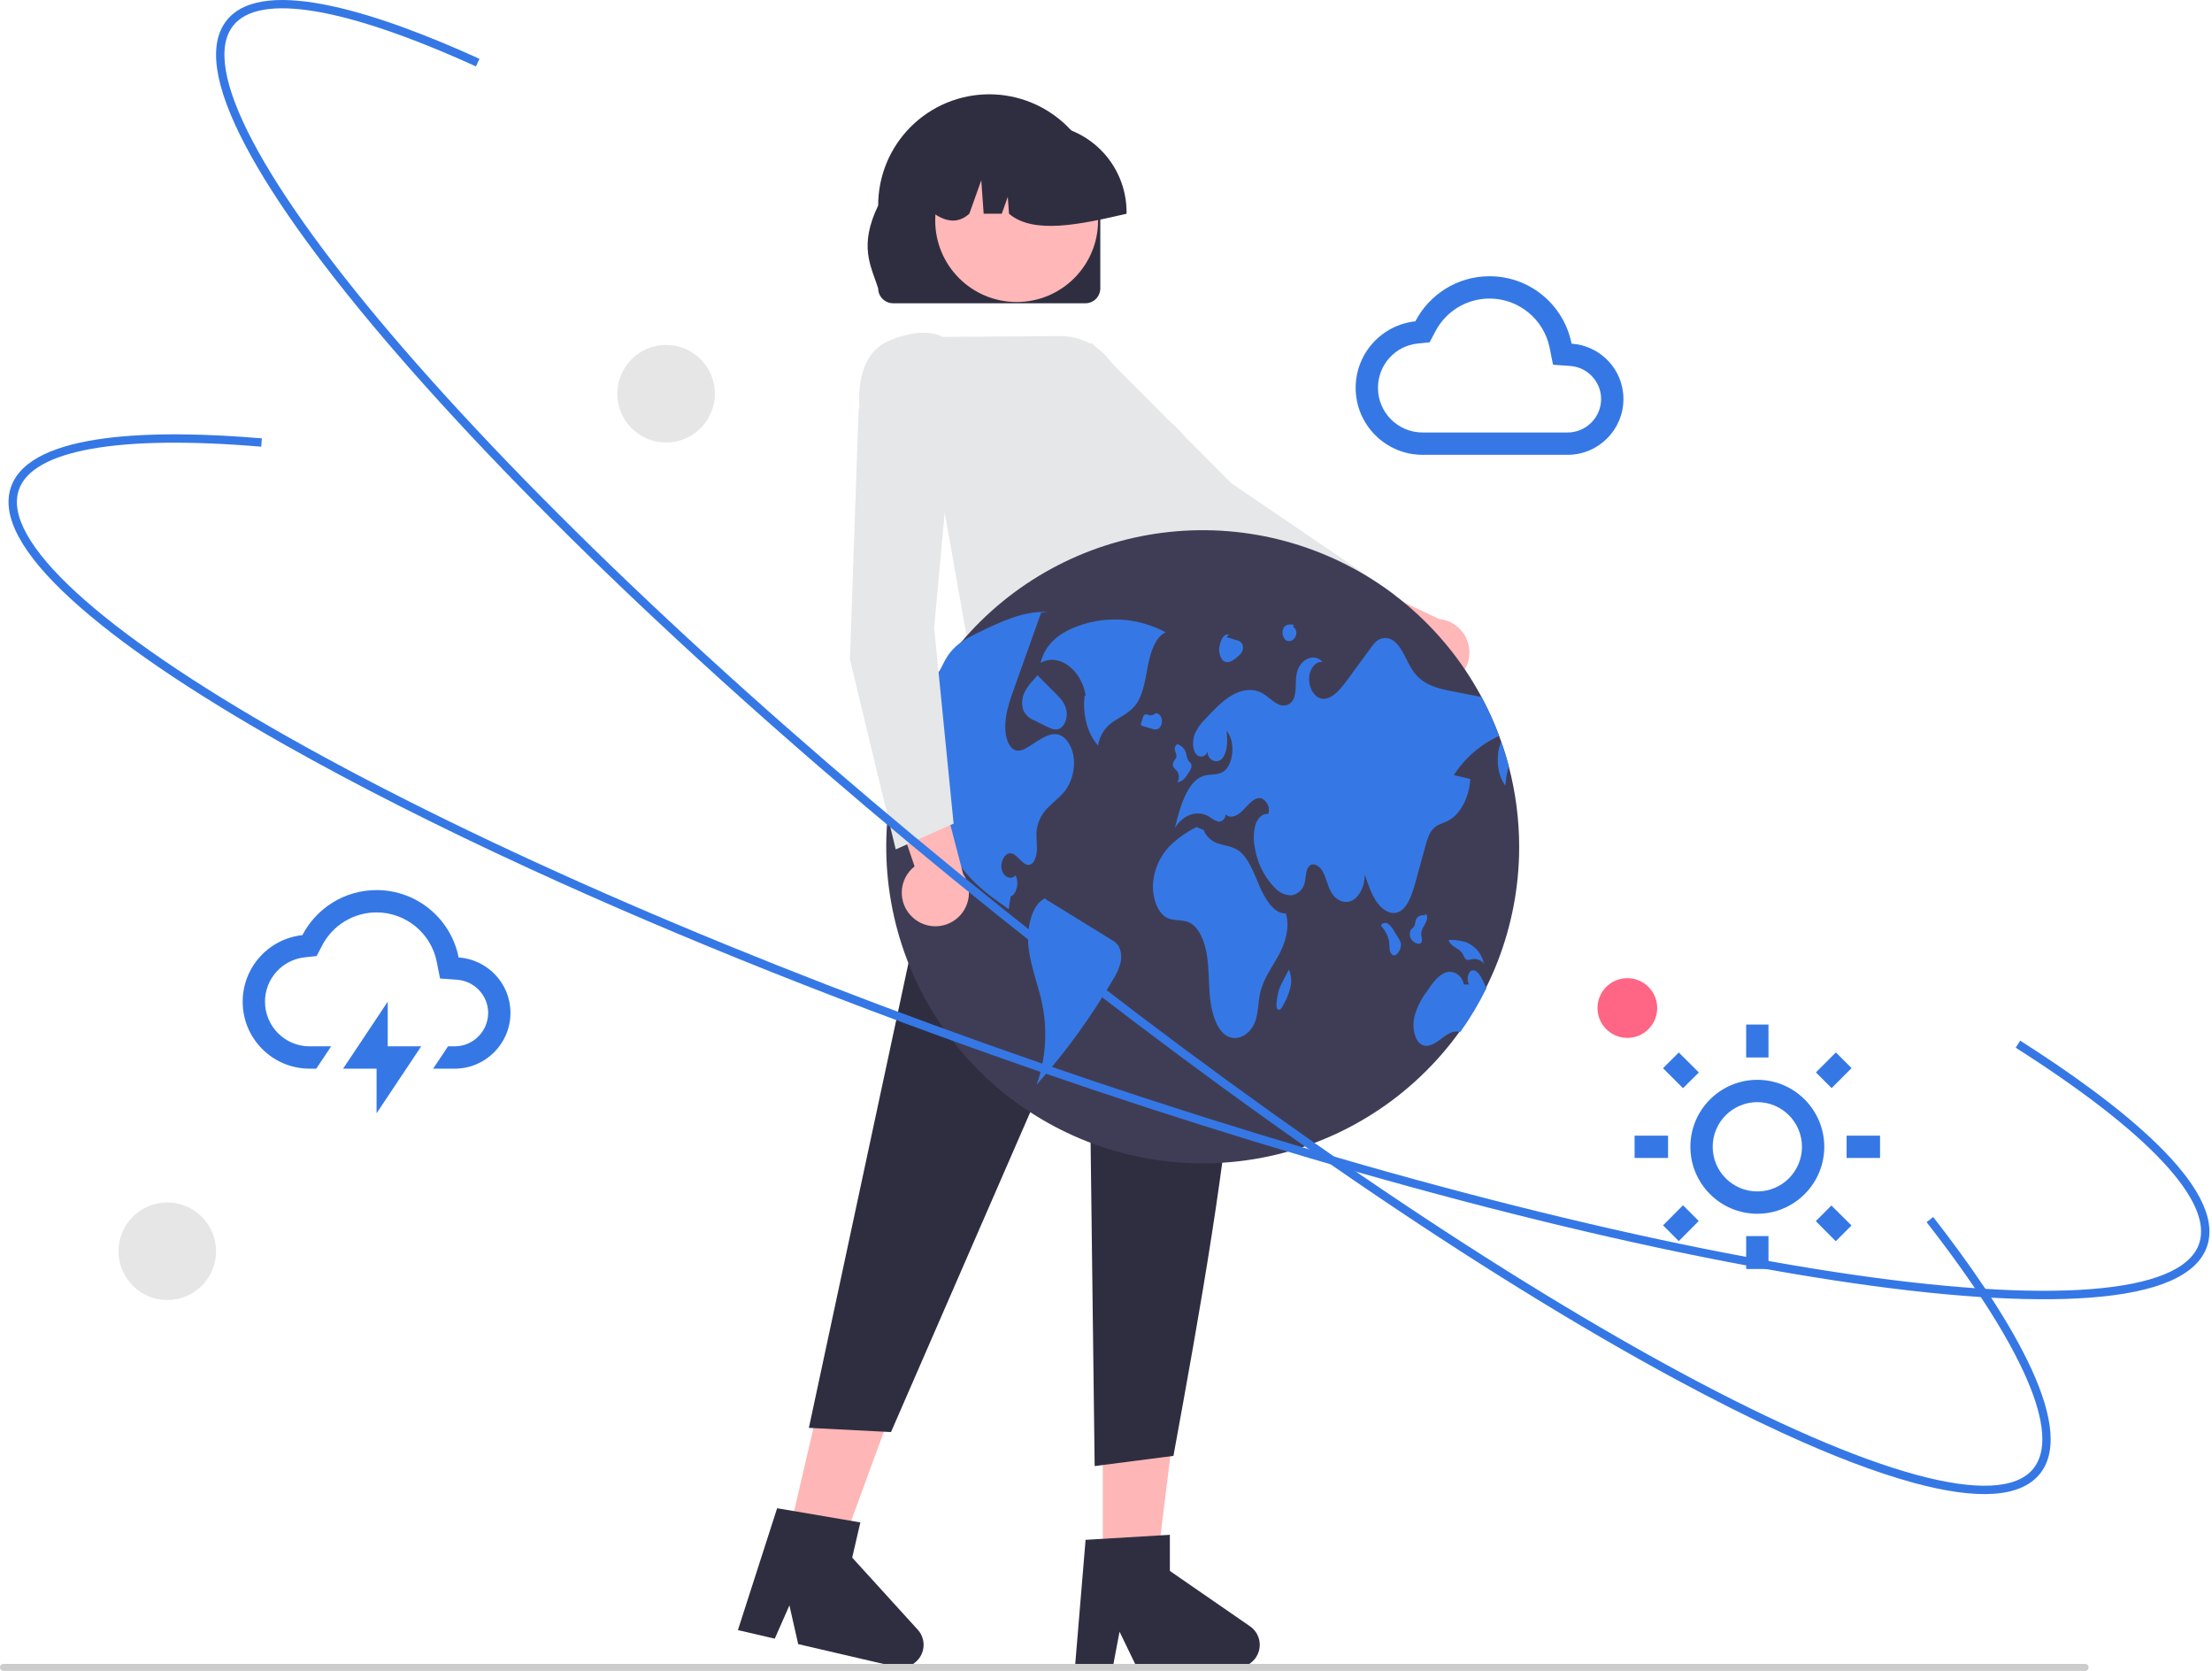 <svg width="793" height="599" viewBox="0 0 793 599" fill="none" xmlns="http://www.w3.org/2000/svg">
<g clip-path="url(#clip0_4_365)">
<path d="M516.399 245.733C514.668 245.982 512.904 245.85 511.23 245.344C509.557 244.839 508.014 243.972 506.711 242.806C505.408 241.64 504.377 240.203 503.689 238.595C503.002 236.988 502.675 235.249 502.732 233.501L463.054 218.253L481.019 205.403L515.943 221.852C518.873 222.143 521.595 223.498 523.593 225.662C525.59 227.826 526.724 230.647 526.78 233.591C526.836 236.535 525.81 239.397 523.896 241.635C521.983 243.873 519.315 245.331 516.398 245.733L516.399 245.733Z" fill="#FFB7B7"/>
<path d="M493.726 234.794L499.921 212.942L499.616 212.734L441.586 173.314L391.423 122.981L362.202 134.656L364.121 143.905L364.246 144.018L430.941 203.756L431.003 203.786L493.726 234.794Z" fill="#E6E7E8"/>
<path d="M434.278 284.709L344.469 272.12L352.374 217.013H418.492L434.278 284.709Z" fill="#FFB6B6"/>
<path d="M281.679 554.553L300.102 558.834L325.381 489.813L298.192 483.495L281.679 554.553Z" fill="#FFB6B6"/>
<path d="M264.538 584.213L277.749 587.283L283.006 575.358L286.147 589.235L321.187 597.377C322.867 597.768 324.627 597.611 326.211 596.93C327.796 596.249 329.121 595.08 329.993 593.592C330.866 592.105 331.24 590.378 331.061 588.663C330.882 586.948 330.16 585.335 329 584.059L305.509 558.231L308.439 545.621L278.599 540.538L264.538 584.213Z" fill="#2F2E41"/>
<path d="M395.352 564.819H414.265L423.266 491.867H395.352V564.819Z" fill="#FFB6B6"/>
<path d="M385.369 597.589H398.933L401.354 584.784L407.554 597.589H443.528C445.252 597.589 446.932 597.038 448.321 596.016C449.71 594.995 450.736 593.556 451.249 591.909C451.762 590.263 451.735 588.496 451.173 586.866C450.611 585.236 449.542 583.828 448.123 582.848L419.396 563.008V550.062L389.179 551.865L385.369 597.589Z" fill="#2F2E41"/>
<path d="M343.334 262.77L431.163 255.783C457.08 316.325 440.601 412.974 420.683 521.773L392.434 525.426L390.243 350.598L319.425 513.24L289.983 511.735L343.334 262.77Z" fill="#2F2E41"/>
<path d="M394.458 103.344V73.63C394.461 68.4 393.433 63.22 391.433 58.387C389.433 53.554 386.501 49.163 382.803 45.463C379.106 41.764 374.715 38.83 369.884 36.827C365.052 34.825 359.872 33.795 354.642 33.795C349.412 33.795 344.232 34.825 339.4 36.827C334.568 38.83 330.178 41.764 326.481 45.463C322.783 49.163 319.851 53.554 317.851 58.387C315.851 63.22 314.823 68.4 314.826 73.63C307.809 88.254 312.199 95.206 314.826 103.344C314.828 104.761 315.392 106.12 316.395 107.122C317.397 108.124 318.755 108.688 320.172 108.69H389.109C390.527 108.689 391.886 108.125 392.889 107.123C393.891 106.121 394.456 104.762 394.458 103.344Z" fill="#2F2E41"/>
<path d="M364.468 108.242C380.59 108.242 393.66 95.173 393.66 79.05C393.66 62.928 380.59 49.858 364.468 49.858C348.346 49.858 335.276 62.928 335.276 79.05C335.276 95.173 348.346 108.242 364.468 108.242Z" fill="#FFB7B7"/>
<path d="M403.877 76.007C403.868 67.656 400.546 59.651 394.642 53.746C388.737 47.842 380.732 44.52 372.381 44.511H366.438C358.088 44.52 350.082 47.842 344.178 53.746C338.273 59.651 334.952 67.656 334.942 76.007V76.601C339.393 79.644 343.619 80.089 347.502 76.601L351.785 64.607L352.642 76.601H359.133L361.297 70.55L361.73 76.601C370.498 84.069 387.078 80.49 403.877 76.601L403.877 76.007Z" fill="#2F2E41"/>
<path d="M347.446 233.119L421.771 230.291L425.925 181.668C429.129 172.768 429.181 165.12 426.079 158.955C423.411 153.887 418.929 150.012 413.528 148.106L397.264 128.463C395.172 125.938 392.545 123.91 389.573 122.525C386.602 121.139 383.359 120.431 380.08 120.452L337.821 120.741C336.803 120.128 330.625 116.988 318.439 122.268C305.223 127.996 308.292 147.896 308.325 148.096L308.356 148.283L308.501 148.41L336.608 172.086L347.446 233.119Z" fill="#E6E7E8"/>
<path d="M1.247 598.836H747.528C747.859 598.836 748.176 598.705 748.41 598.471C748.644 598.237 748.775 597.92 748.775 597.589C748.775 597.259 748.644 596.941 748.41 596.708C748.176 596.474 747.859 596.342 747.528 596.342H1.247C0.916 596.342 0.599 596.474 0.365 596.708C0.131 596.941 0 597.259 0 597.589C0 597.92 0.131 598.237 0.365 598.471C0.599 598.705 0.916 598.836 1.247 598.836Z" fill="#CCCCCC"/>
<path d="M544.626 303.695C544.57 332.021 533.92 359.302 514.77 380.174C495.62 401.046 469.355 414 441.138 416.488C412.921 418.977 384.794 410.82 362.287 393.622C339.779 376.424 324.519 351.428 319.506 323.549C314.494 295.669 320.091 266.924 335.199 242.962C350.306 219.001 373.83 201.558 401.147 194.062C428.463 186.565 457.596 189.559 482.817 202.453C508.038 215.348 527.524 237.21 537.443 263.743C537.69 264.41 537.931 265.076 538.166 265.748V265.755C539.213 268.712 540.135 271.724 540.933 274.791C543.393 284.228 544.634 293.942 544.626 303.695Z" fill="#3F3D56"/>
<path d="M417.91 226.632C412.777 223.856 407.078 222.289 401.247 222.051C395.416 221.812 389.608 222.908 384.266 225.256C379.562 227.303 374.609 230.975 373.039 237.607C379.386 233.861 387.602 239.779 389.235 249.273L388.854 249.378C387.991 255.954 389.917 263.113 393.645 267.191C393.922 265.351 394.605 263.596 395.646 262.053C396.686 260.511 398.056 259.219 399.658 258.272C402.397 256.472 405.427 255.164 407.518 252.069C409.997 248.399 410.626 243.037 411.611 238.145C412.595 233.253 414.463 227.995 417.91 226.632Z" fill="#3578E5"/>
<path d="M382.383 282.59C380.625 285.229 378.277 286.886 376.171 288.948C373.739 291.16 372.143 294.143 371.653 297.394C371.386 299.691 371.799 302.026 371.741 304.348C371.684 306.671 370.91 309.285 369.33 309.863C366.836 310.764 364.933 306.131 362.369 305.808C360.332 305.554 358.498 308.759 359.089 311.538C359.679 314.317 362.452 315.548 364.044 313.733C365.485 316.151 364.469 320.536 362.306 321.278C362.077 322.801 361.849 324.318 361.627 325.841C356.157 322.014 350.63 318.125 345.979 312.521C340.806 306.343 337.597 298.759 336.765 290.744C336.162 284.303 337.057 276.936 334.1 271.98C331.733 268.014 327.672 267.138 324.017 267.386C323.35 267.43 322.678 267.506 322.011 267.589C324.167 261.115 326.905 254.849 330.191 248.869C330.935 248.55 331.626 248.12 332.24 247.594C335.642 244.707 337.152 238.862 339.912 234.82C340.09 234.56 340.274 234.306 340.464 234.059C343.288 230.372 347.07 228.475 350.725 226.711C358.816 222.783 367.141 218.804 375.682 219.35L373.252 219.585C370.415 227.529 367.577 235.474 364.736 243.418C364.304 244.637 363.869 245.857 363.429 247.08C361.817 251.598 360.154 256.408 360.402 261.465C360.548 264.46 361.589 267.658 363.568 268.686C365.415 269.638 367.433 268.471 369.216 267.316C369.971 266.833 370.72 266.351 371.475 265.863C374.184 264.118 377.186 262.328 380.048 263.496C382.668 264.562 384.604 268.122 384.972 271.961C385.309 275.692 384.399 279.431 382.383 282.59Z" fill="#3578E5"/>
<path d="M398.498 336.829C390.585 331.957 382.671 327.084 374.758 322.212L374.892 321.866C369.972 323.74 367.929 332.486 368.742 339.639C369.555 346.791 372.312 353.185 373.705 360.154C375.583 369.691 374.874 379.557 371.652 388.727C382.058 377.051 391.267 364.362 399.141 350.848C400.241 349.145 401.079 347.287 401.628 345.335C402.209 343.255 402.002 341.033 401.046 339.096C400.399 338.141 399.523 337.362 398.498 336.829Z" fill="#3578E5"/>
<path d="M367.266 248.185C366.337 250.18 366.194 252.453 366.865 254.549C367.646 256.237 369.062 257.549 370.806 258.199L375.178 260.366C376.633 261.087 378.201 261.815 379.684 261.222C381.473 260.507 382.713 257.703 382.392 255.099C382.051 252.329 380.304 250.424 378.69 248.801C376.43 246.53 374.17 244.26 371.91 241.989L370.636 243.549C369.259 244.892 368.119 246.46 367.266 248.185Z" fill="#3578E5"/>
<path d="M521.185 277.799C523.153 278.262 525.12 278.725 527.087 279.188C526.744 285.832 523.451 291.981 519.034 294.208C517.194 295.135 515.145 295.477 513.622 297.21C512.245 298.783 511.546 301.233 510.906 303.574C509.782 307.661 508.659 311.747 507.536 315.834C506.33 320.238 504.782 325.13 501.647 326.716C498.957 328.081 495.879 326.412 493.811 323.613C491.742 320.815 490.479 317.052 489.255 313.384C489.331 317.382 487.472 321.304 484.838 322.693C482.198 324.083 478.988 322.827 477.224 319.724C475.954 317.496 475.428 314.558 474.184 312.299C472.94 310.04 470.332 308.746 468.974 310.865C468.08 312.274 468.194 314.431 467.75 316.221C467.526 317.409 466.938 318.498 466.066 319.336C465.195 320.174 464.085 320.72 462.889 320.898C461.789 320.872 460.706 320.624 459.706 320.167C458.706 319.709 457.809 319.054 457.07 318.239C453.184 314.264 450.654 309.162 449.842 303.663C449.292 301.027 449.362 298.298 450.046 295.693C450.826 293.225 452.711 291.321 454.583 291.791C455.814 289.189 453.383 285.737 451.194 286.042C448.998 286.346 447.279 288.7 445.477 290.509C443.681 292.317 441.168 293.631 439.36 291.835C439.4 292.492 439.178 293.138 438.742 293.631C438.306 294.124 437.692 294.424 437.035 294.464C436.97 294.468 436.906 294.47 436.841 294.468C435.638 294.123 434.521 293.531 433.56 292.73C429.416 290.147 424.156 291.86 421.211 296.746C423.052 288.916 425.748 279.931 431.402 278.09C433.712 277.335 436.231 277.957 438.414 276.65C442.279 274.334 443.059 265.583 439.721 261.973C440.146 265.387 440.064 269.372 438.262 271.707C436.46 274.042 432.678 272.519 432.906 269.067C432.855 269.553 432.651 270.01 432.325 270.372C431.998 270.735 431.565 270.985 431.087 271.086C430.609 271.188 430.112 271.135 429.666 270.937C429.22 270.738 428.848 270.404 428.604 269.981C427.405 268.153 427.506 265.165 428.357 262.982C429.233 261.005 430.49 259.22 432.056 257.728C435.07 254.498 438.129 251.23 441.619 249.199C445.115 247.169 449.151 246.483 452.654 248.501C454.5 249.567 456.125 251.344 458.009 252.283C458.452 252.558 458.945 252.743 459.459 252.827C459.974 252.912 460.499 252.894 461.007 252.775C461.514 252.656 461.993 252.439 462.417 252.135C462.84 251.831 463.199 251.446 463.474 251.003C463.495 250.969 463.516 250.935 463.536 250.9C464.939 248.438 464.279 244.783 464.799 241.705C465.732 236.267 471.17 233.723 474.184 237.314C471.932 236.737 469.603 239.402 469.323 242.632C469.038 245.862 470.669 249.123 472.852 250.1C476.519 251.725 480.111 247.638 482.884 243.856C485.777 239.897 488.675 235.939 491.577 231.984C492.041 231.31 492.561 230.678 493.132 230.093C494.041 229.207 495.252 228.7 496.521 228.674C497.79 228.648 499.022 229.105 499.966 229.953C502.898 232.346 504.275 237.251 506.68 240.627C510.17 245.532 515.392 246.725 520.253 247.676C523.876 248.381 527.501 249.089 531.129 249.802C533.547 254.301 535.657 258.959 537.443 263.743C530.791 266.777 525.148 271.655 521.185 277.799Z" fill="#3578E5"/>
<path d="M540.933 274.791C540.19 276.982 539.783 279.274 539.727 281.587C536.618 277.792 536.123 270.679 538.166 265.755C539.213 268.712 540.136 271.724 540.933 274.791Z" fill="#3578E5"/>
<path d="M532.899 354.148C530.181 359.668 527.019 364.959 523.445 369.968C521.16 368.99 518.704 370.735 516.566 372.373C514.332 374.086 511.648 375.755 509.357 374.194C507.016 372.595 506.261 368.121 507.003 364.574C507.857 361.302 509.349 358.231 511.394 355.538C513.298 352.695 515.335 349.744 517.981 348.64C520.633 347.536 524.041 349.097 524.815 352.866L526.693 352.803C525.64 351.356 526.192 348.361 527.607 347.834C529.238 347.219 530.653 349.459 531.618 351.439C532.049 352.333 532.487 353.235 532.899 354.148Z" fill="#3578E5"/>
<path d="M460.963 327.345C456.925 327.599 453.727 322.629 451.602 317.74C449.477 312.85 447.538 307.259 443.896 304.77C441.814 303.348 439.441 303.153 437.183 302.464C435.903 302.14 434.718 301.516 433.727 300.644C432.735 299.771 431.966 298.674 431.483 297.445L428.922 296.411C425.34 298.201 422.059 300.54 419.199 303.344C415.93 306.816 413.894 311.267 413.405 316.01C412.916 321.136 414.722 326.852 418.098 328.778C420.765 330.299 423.87 329.34 426.572 330.733C429.947 332.474 431.951 337.529 432.71 342.521C433.469 347.513 433.276 352.7 433.819 357.749C434.362 362.797 435.858 368.05 438.953 370.637C442.827 373.874 448.511 371.184 450.249 365.291C451.102 362.4 451.072 359.138 451.71 356.138C452.833 350.853 455.863 346.933 458.266 342.598C460.669 338.263 462.561 332.376 460.963 327.345Z" fill="#3578E5"/>
<path d="M421.069 275.419C421.445 275.765 421.796 276.138 422.12 276.535C422.455 277.112 422.626 277.77 422.614 278.437C422.603 279.104 422.41 279.756 422.055 280.321C422.542 280.294 423.017 280.165 423.451 279.945C423.886 279.724 424.269 279.416 424.578 279.039C425.315 278.2 425.963 277.287 426.512 276.314C426.771 275.981 426.955 275.597 427.054 275.187C427.152 274.778 427.162 274.352 427.083 273.938C426.892 273.393 426.441 273.161 426.125 272.752C425.687 271.951 425.387 271.082 425.24 270.182C425.065 269.338 424.658 268.559 424.064 267.934C423.471 267.309 422.715 266.861 421.881 266.642L422.083 266.681C421.739 266.885 421.467 267.192 421.306 267.559C421.145 267.925 421.102 268.333 421.184 268.725C421.307 269.517 421.816 270.174 421.765 270.982C421.692 272.143 420.532 272.688 420.46 273.85C420.449 274.432 420.667 274.996 421.069 275.419Z" fill="#3578E5"/>
<path d="M414.152 255.684L414.17 255.68C414.294 255.567 414.409 255.445 414.514 255.313L414.152 255.684Z" fill="#3578E5"/>
<path d="M415.362 261.135C415.847 260.709 416.206 260.159 416.399 259.543C416.593 258.928 416.613 258.271 416.458 257.645C416.165 256.324 415.127 255.436 414.17 255.68C413.892 255.962 413.547 256.168 413.168 256.28C412.788 256.392 412.387 256.405 412.001 256.319C411.409 256.167 410.759 255.774 410.245 256.22C409.952 256.553 409.746 256.955 409.648 257.388C409.458 257.971 409.267 258.554 409.077 259.137C408.987 259.346 408.964 259.578 409.01 259.801C409.046 259.89 409.105 259.968 409.181 260.028C409.256 260.088 409.346 260.128 409.441 260.143C410.581 260.479 411.721 260.815 412.861 261.151C413.254 261.332 413.681 261.425 414.114 261.422C414.546 261.419 414.972 261.321 415.362 261.135Z" fill="#3578E5"/>
<path d="M501.434 336.392C500.907 335.53 500.38 334.667 499.853 333.804C499.336 332.805 498.628 331.916 497.77 331.188C497.584 331.032 497.369 330.915 497.138 330.842C496.907 330.769 496.663 330.743 496.422 330.764C496.18 330.785 495.945 330.854 495.73 330.966C495.516 331.078 495.325 331.232 495.169 331.417L495.142 331.451L495.206 331.944C496.617 333.457 497.579 335.333 497.983 337.362C498.103 338.244 498.061 339.157 498.167 340.042C498.178 340.453 498.27 340.857 498.437 341.233C498.605 341.608 498.845 341.946 499.143 342.228C499.973 342.783 500.947 341.965 501.538 340.968C502.066 340.149 502.303 339.175 502.21 338.205C502.079 337.554 501.815 336.937 501.434 336.392Z" fill="#3578E5"/>
<path d="M509.702 337.515C509.802 336.708 509.737 335.888 509.509 335.106C509.471 334.049 509.752 333.005 510.314 332.108C510.872 331.263 511.295 330.335 511.568 329.359C511.683 328.914 511.662 328.445 511.508 328.013C511.333 327.621 510.911 327.442 510.668 327.752L511.187 328.086C510.487 327.962 509.767 327.996 509.082 328.188C508.691 328.338 508.342 328.58 508.064 328.893C507.787 329.206 507.589 329.581 507.487 329.987C507.401 330.62 507.261 331.244 507.068 331.853C506.759 332.489 506.16 332.7 505.784 333.258C505.527 333.753 505.397 334.304 505.407 334.861C505.416 335.419 505.564 335.965 505.837 336.451C506.309 337.246 507.061 337.837 507.945 338.109C508.578 338.336 509.412 338.348 509.702 337.515Z" fill="#3578E5"/>
<path d="M524.425 341.957C524.654 342.553 524.961 343.116 525.337 343.632C526.042 344.342 527 343.906 527.855 343.733C528.631 343.61 529.426 343.7 530.155 343.993C530.884 344.285 531.52 344.769 531.997 345.394C531.665 343.74 530.941 342.19 529.886 340.874C528.831 339.558 527.476 338.514 525.934 337.83C523.93 337.137 521.819 336.806 519.699 336.855L519.337 336.948C520.259 339.634 523.157 339.574 524.425 341.957Z" fill="#3578E5"/>
<path d="M462.067 347.451L462.072 347.463L462.178 347.26L462.067 347.451Z" fill="#3578E5"/>
<path d="M459.834 351.774C459.346 352.659 458.928 353.579 458.581 354.527C458.121 356.063 457.817 357.641 457.672 359.237C457.559 360.145 457.524 361.304 458.093 361.746C458.256 361.855 458.453 361.9 458.647 361.874C458.842 361.847 459.019 361.751 459.148 361.603C459.464 361.269 459.722 360.885 459.913 360.466C461.031 358.541 461.899 356.481 462.495 354.337C463.118 352.062 462.97 349.644 462.072 347.463C461.326 348.9 460.58 350.337 459.834 351.774Z" fill="#3578E5"/>
<path d="M438.286 236.593C438.641 236.939 439.09 237.175 439.577 237.27C440.063 237.365 440.568 237.315 441.027 237.128C441.978 236.712 442.85 236.136 443.605 235.424C444.231 234.961 444.762 234.382 445.168 233.719C445.393 233.323 445.536 232.886 445.591 232.434C445.646 231.982 445.611 231.523 445.488 231.085C445.313 230.664 445.035 230.296 444.678 230.013C444.321 229.731 443.898 229.544 443.449 229.471C442.183 229.096 440.918 228.721 439.652 228.345L440.568 227.52C439.626 227.015 438.584 227.953 437.995 229.114C437.617 229.873 437.354 230.683 437.214 231.518C437.014 232.391 437.006 233.297 437.191 234.174C437.376 235.05 437.75 235.875 438.286 236.593Z" fill="#3578E5"/>
<path d="M460.629 229.092C460.985 229.485 461.478 229.728 462.007 229.771C462.537 229.814 463.062 229.654 463.478 229.324C463.836 229.055 464.133 228.714 464.35 228.323C464.567 227.932 464.699 227.5 464.738 227.054C464.828 226.059 464.335 224.952 463.633 224.866L463.793 223.934C462.439 223.69 460.773 223.641 460.047 225.285C459.803 225.915 459.727 226.598 459.829 227.266C459.931 227.934 460.207 228.564 460.629 229.092Z" fill="#3578E5"/>
<path d="M327.247 328.837C325.946 327.668 324.917 326.229 324.233 324.62C323.548 323.011 323.225 321.272 323.285 319.525C323.345 317.778 323.787 316.065 324.581 314.507C325.374 312.949 326.499 311.584 327.877 310.507L314.151 270.278L335.536 275.833L345.281 313.182C346.937 315.617 347.641 318.575 347.261 321.496C346.881 324.416 345.443 327.095 343.218 329.026C340.994 330.956 338.139 332.003 335.194 331.969C332.249 331.934 329.42 330.82 327.242 328.838L327.247 328.837Z" fill="#FFB7B7"/>
<path d="M321.115 304.423L341.863 295.177L334.893 225L341.384 154.236L313.683 139.286L307.814 146.687V146.855L304.704 236.337L304.721 236.405L321.115 304.423Z" fill="#E6E7E8"/>
<path d="M638.954 513.546C627.222 508.151 614.568 501.795 600.992 494.477C530.772 456.622 444.423 397.567 357.851 328.193C271.28 258.82 194.829 187.413 142.581 127.13C117.13 97.764 98.797 72.615 88.092 52.381C76.758 30.959 74.473 15.779 81.297 7.262C94.593 -9.329 137.893 5.615 171.875 21.073L170.633 23.804C123.966 2.576 93.071 -2.632 83.638 9.139C71.624 24.131 93.935 66.42 144.848 125.165C196.981 185.316 273.293 256.588 359.727 325.853C446.162 395.116 532.35 454.064 602.416 491.837C670.84 528.726 716.977 541.285 728.991 526.293C738.966 513.845 725.36 482.494 690.68 438.014L693.046 436.17C718.245 468.49 745.342 510.686 731.332 528.169C724.508 536.685 709.194 537.762 685.818 531.369C672.492 527.724 656.81 521.757 638.954 513.546Z" fill="#3578E5"/>
<path d="M189.725 311.265C157.382 296.392 127.824 281.455 101.935 266.837C68.097 247.729 42.38 230.201 25.5 214.741C7.627 198.372 0.374 184.842 3.941 174.528C10.888 154.435 56.692 153.962 93.893 157.103L93.64 160.093C42.554 155.779 11.705 161.253 6.776 175.509C0.497 193.666 35.719 226.001 103.411 264.224C172.723 303.363 268.545 344.853 373.227 381.048C477.907 417.245 578.891 443.808 657.575 455.843C734.418 467.597 782.092 463.925 788.37 445.769C793.582 430.694 770.233 405.737 722.625 375.494L724.234 372.962C758.827 394.937 798.526 425.575 791.205 446.749C787.639 457.063 773.577 463.222 749.411 465.055C726.586 466.787 695.535 464.685 657.122 458.809C578.264 446.747 477.093 420.137 372.246 383.884C306.473 361.14 244.167 336.3 189.725 311.265Z" fill="#3578E5"/>
<path d="M238.796 158.585C248.451 158.585 256.279 150.758 256.279 141.102C256.279 131.446 248.451 123.619 238.796 123.619C229.14 123.619 221.312 131.446 221.312 141.102C221.312 150.758 229.14 158.585 238.796 158.585Z" fill="#E6E6E6"/>
<path d="M583.401 371.975C589.312 371.975 594.104 367.184 594.104 361.273C594.104 355.362 589.312 350.571 583.401 350.571C577.491 350.571 572.699 355.362 572.699 361.273C572.699 367.184 577.491 371.975 583.401 371.975Z" fill="#FF6584"/>
<path d="M59.977 465.92C69.632 465.92 77.46 458.093 77.46 448.437C77.46 438.781 69.632 430.954 59.977 430.954C50.321 430.954 42.494 438.781 42.494 448.437C42.494 458.093 50.321 465.92 59.977 465.92Z" fill="#E6E6E6"/>
<g clip-path="url(#clip1_4_365)">
<path d="M534 107C544.48 107 553.52 114.44 555.56 124.72L556.76 130.72L562.88 131.16C569.12 131.56 574 136.8 574 143C574 149.6 568.6 155 562 155H510C501.16 155 494 147.84 494 139C494 130.8 500.12 123.96 508.24 123.12L512.52 122.68L514.52 118.88C518.32 111.56 525.76 107 534 107ZM534 99C522.44 99 512.4 105.56 507.4 115.16C495.36 116.44 486 126.64 486 139C486 152.24 496.76 163 510 163H562C573.04 163 582 154.04 582 143C582 132.44 573.8 123.88 563.4 123.16C560.68 109.36 548.56 99 534 99Z" fill="#3578E5"/>
</g>
<path d="M135 319C123.432 319 113.41 325.553 108.406 335.141C96.37 336.437 87 346.624 87 359C87 372.256 97.744 383 111 383H113.383L116.344 378.562L118.719 375H111C102.176 375 95 367.824 95 359C95 350.808 101.13 343.974 109.258 343.102L113.516 342.641L115.492 338.844C119.308 331.54 126.788 327 135 327C145.468 327 154.538 334.443 156.57 344.695L157.758 350.688L163.852 351.125C170.104 351.569 175 356.788 175 363C175 369.616 169.616 375 163 375H160.617L157.656 379.438L155.281 383H163C174.044 383 183 374.044 183 363C183 352.44 174.794 343.881 164.422 343.141C161.698 329.377 149.564 319 135 319ZM139 359L123 383H135V399L151 375H139V359Z" fill="#3578E5"/>
<g clip-path="url(#clip2_4_365)">
<path d="M609.04 384.36L601.84 377.2L596.2 382.84L603.36 390L609.04 384.36ZM586 407H598V415H586V407ZM626 367.2H634V379H626V367.2ZM658.16 377.18L663.792 382.808L656.632 389.968L651.004 384.336L658.16 377.18ZM650.96 437.64L658.12 444.84L663.76 439.2L656.56 432.04L650.96 437.64ZM662 407H674V415H662V407ZM630 387C616.76 387 606 397.76 606 411C606 424.24 616.76 435 630 435C643.24 435 654 424.24 654 411C654 397.76 643.24 387 630 387ZM630 427C621.16 427 614 419.84 614 411C614 402.16 621.16 395 630 395C638.84 395 646 402.16 646 411C646 419.84 638.84 427 630 427ZM626 443H634V454.8H626V443ZM596.2 439.16L601.84 444.8L609 437.6L603.36 431.96L596.2 439.16Z" fill="#3578E5"/>
</g>
</g>
<defs>
<clipPath id="clip0_4_365">
<rect width="792.086" height="598.836" fill="white"/>
</clipPath>
<clipPath id="clip1_4_365">
<rect width="96" height="96" fill="white" transform="translate(486 83)"/>
</clipPath>
<clipPath id="clip2_4_365">
<rect width="96" height="96" fill="white" transform="translate(582 365)"/>
</clipPath>
</defs>
</svg>
